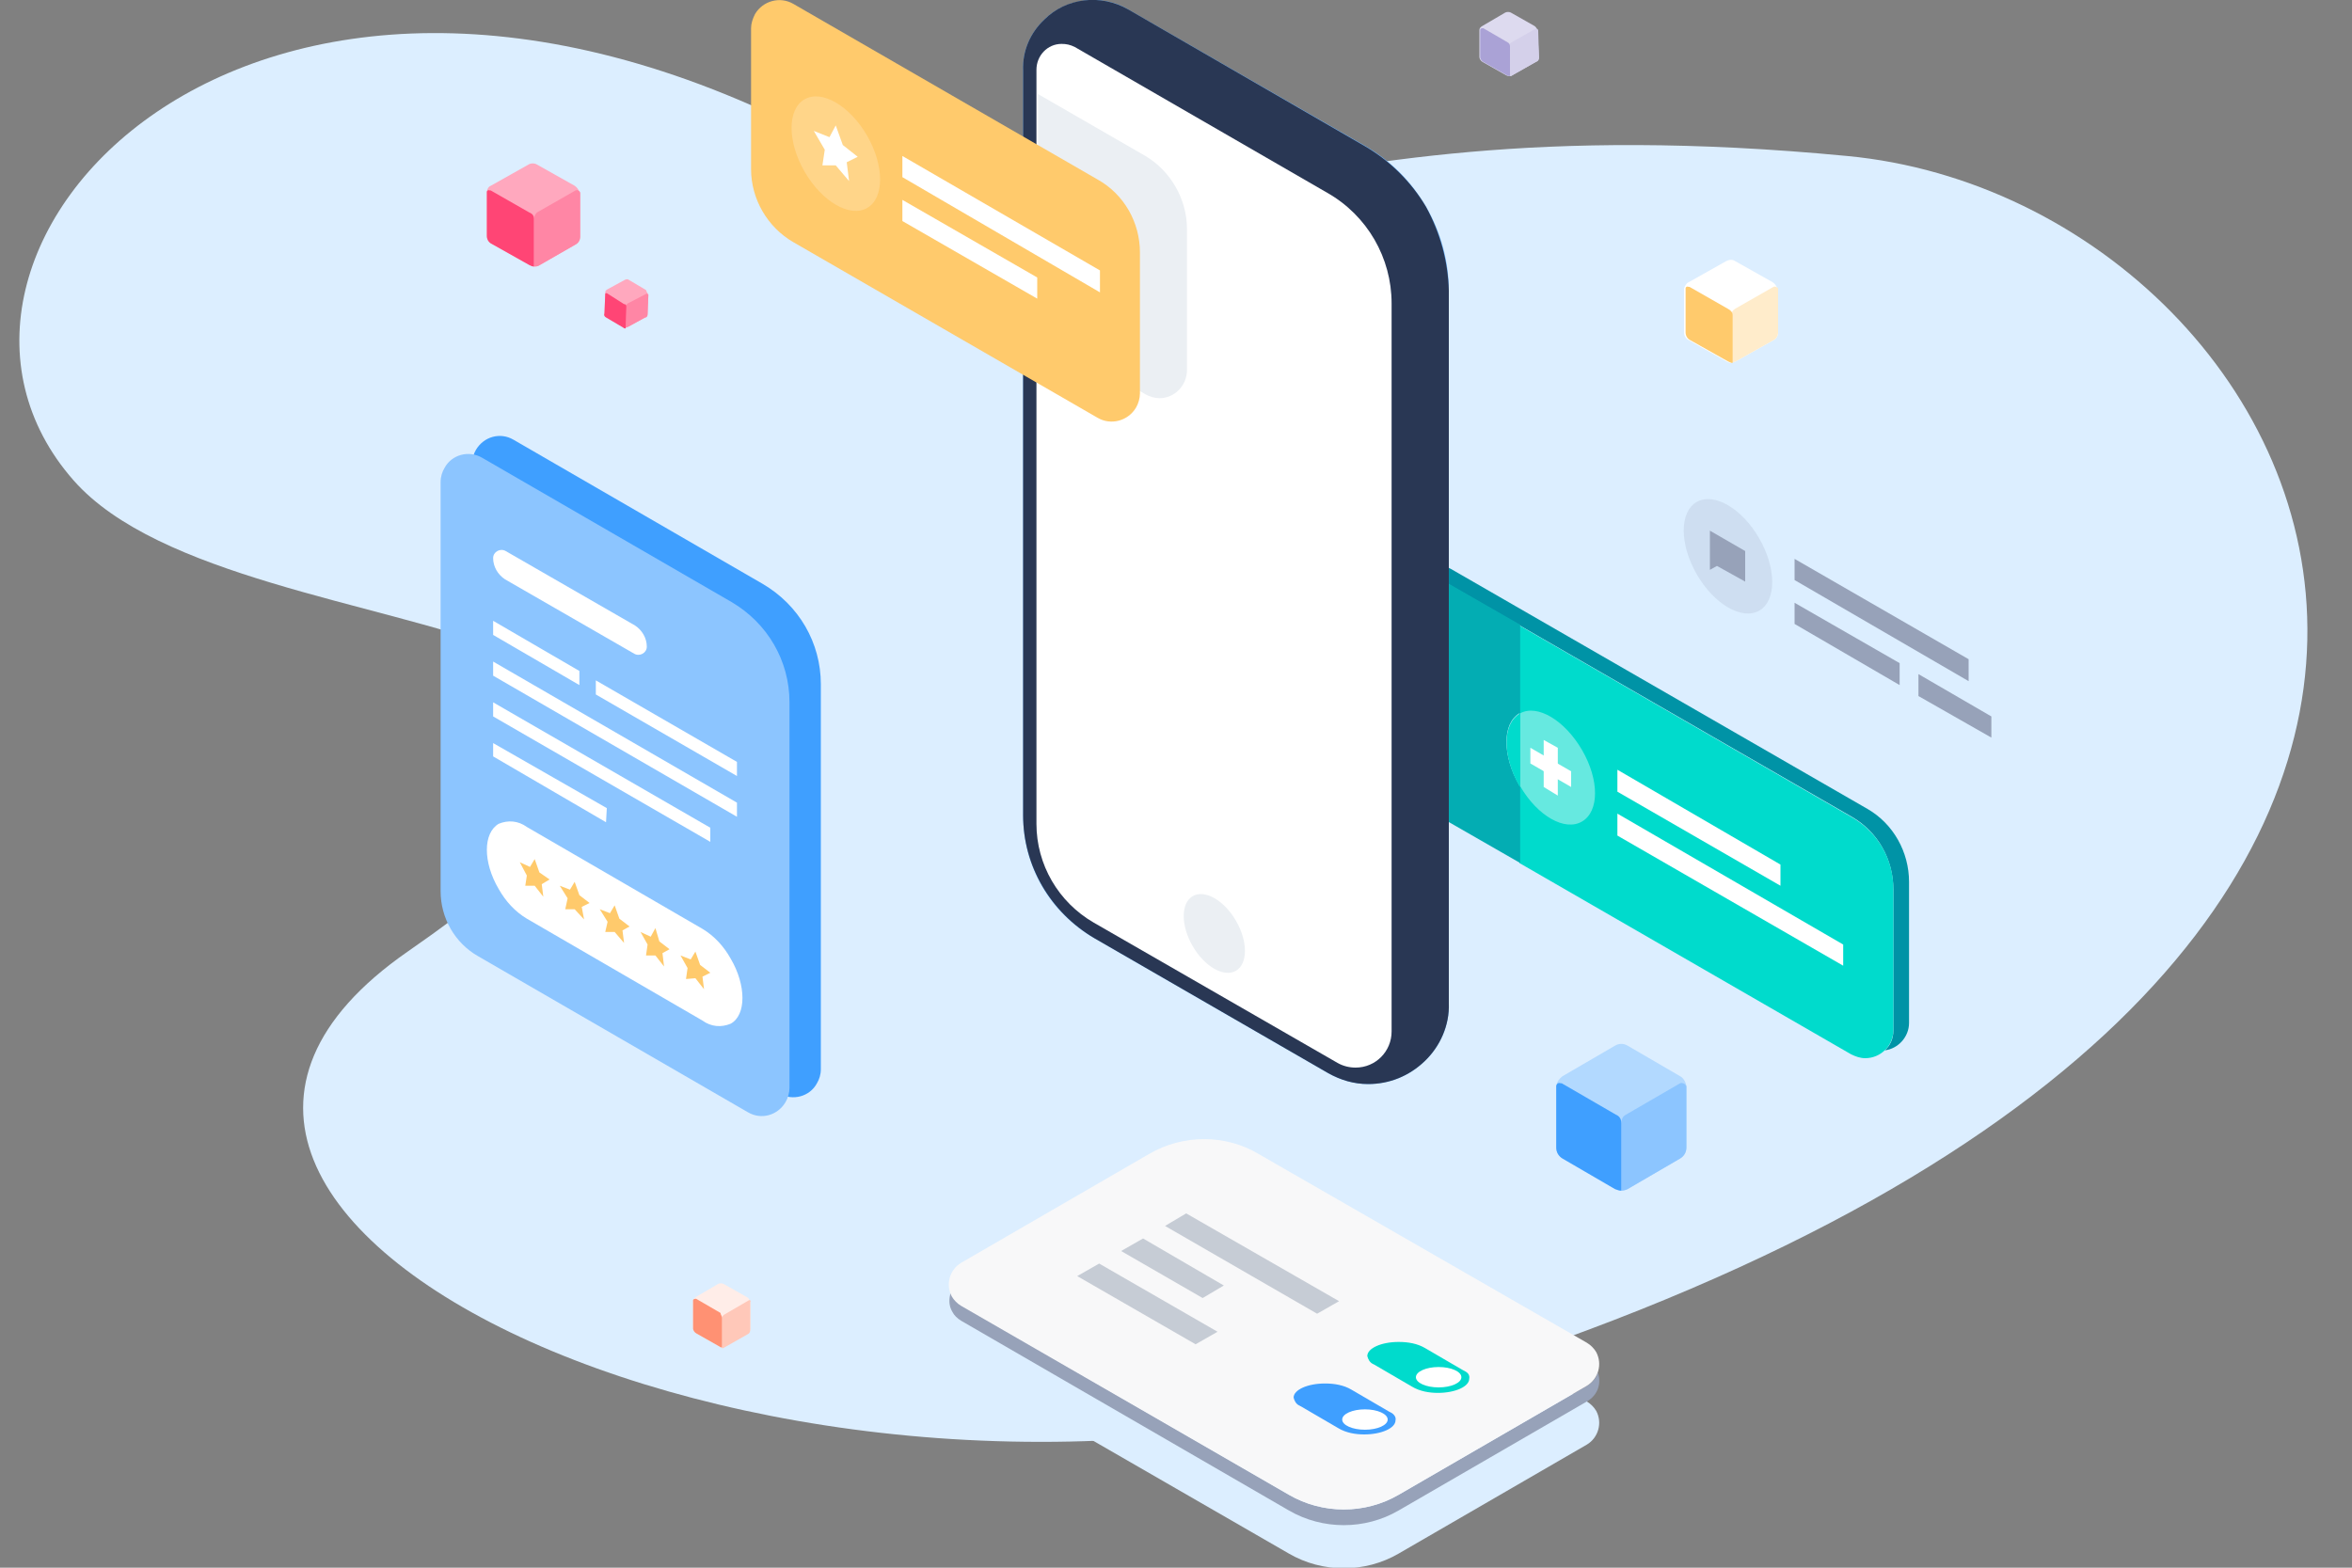 <svg xmlns="http://www.w3.org/2000/svg" width="300" height="200"><rect width="100%" height="100%" fill="#808080" stroke="none"/><style>.st0{fill:#dceeff}.st2{fill:#97a2b9}.st4{fill:#00dbcc}.st5{fill:#fff}.st8{fill:#6fb7ff}.st10{fill:#ebeff3}.st12{fill:#8cc5ff}.st13{fill:#3f9fff}.st15{fill:#ffca6c}.st16{fill:#ffa8be}.st17{fill:#ff86a5}.st18{fill:#ff4575}.st19{opacity:.2}</style><path class="st0" d="M52 121.4c-49.4 34.3 48.6 79.9 128.2 55.8 167.8-50.9 118-151.4 55.4-157.3-79.4-7.6-89.5 19.4-131.3-2.4-73-38.1-120.3 15-94.9 43.8C30.9 85.7 119.8 74.4 52 121.4z"/><path d="M236.2 104.2c3.3 1.9 5.3 5.4 5.3 9.3v18c0 1-.4 1.9-1.1 2.5 1.7-.2 3.1-1.7 3.1-3.5v-18c0-3.8-2-7.4-5.3-9.3l-53.1-30.6c-.5-.3-1.2-.5-1.8-.5-1 0-1.9.4-2.5 1h.5c.6 0 1.2.2 1.8.5l53.1 30.6z" fill="#0093a6"/><path class="st0" d="M146.6 154.7l-24 13.9c-1.5.9-2 2.8-1.2 4.3.3.5.7.9 1.2 1.2l41.8 24.1c4.3 2.5 9.7 2.5 14 0l24-13.9c1.5-.9 2-2.8 1.2-4.3-.3-.5-.7-.9-1.2-1.2l-41.8-24.1c-4.3-2.5-9.7-2.5-14 0z"/><path class="st2" d="M202.4 178.8l-24 13.9c-4.3 2.5-9.7 2.5-14 0l-41.8-24.2c-.5-.3-.9-.7-1.1-1.1-.5-.8-.5-1.7-.2-2.6.1.2.1.4.2.6.3.5.7.9 1.1 1.1l41.8 24.2c4.3 2.5 9.7 2.5 14 0l24-13.9c.7-.4 1.2-1 1.4-1.7.5 1.4 0 2.9-1.4 3.7z"/><path d="M146.6 147.2l-24 13.9c-1.5.9-2 2.8-1.2 4.3.3.5.7.9 1.2 1.2l41.8 24.1c4.3 2.5 9.7 2.5 14 0l24-13.9c1.5-.9 2-2.8 1.2-4.3-.3-.5-.7-.9-1.2-1.2l-41.9-24.1c-4.2-2.5-9.6-2.5-13.9 0z" fill="#f8f8f9"/><path class="st4" d="M241.5 113.4v18c0 2-1.6 3.6-3.6 3.6-.6 0-1.2-.2-1.8-.5l-42.3-24.4V79.8l42.3 24.4c3.4 1.9 5.4 5.4 5.4 9.2z"/><path class="st5" d="M206.3 103.8v2.8l28.8 16.6v-2.7zm0-5.6v2.8l20.8 12v-2.7z"/><path class="st5" d="M201.8 104.8c-2.2 1.3-5.7-.7-7.9-4.5V91c2.2-1.2 5.7.9 7.9 4.7s2.2 7.8 0 9.1z" opacity=".4"/><path class="st5" d="M196.9 94.4v6l1.8 1.1v-6.1z"/><path class="st5" d="M195.2 95.4v2l5.2 3v-2z"/><path d="M193.8 100.2l.1.1v9.8l-10.8-6.2c-3.3-1.9-5.3-5.4-5.4-9.3v-18c0-2 1.6-3.6 3.6-3.6.6 0 1.2.2 1.8.5l10.8 6.2V91h-.1c-2.2 1.3-2.2 5.4 0 9.2z" fill="#03adb3"/><path class="st4" d="M193.9 91v9.4l-.1-.1c-2.2-3.9-2.2-8 .1-9.3z"/><path class="st8" d="M140.4 118.1l29.8 17.2c4 2.3 9.2.9 11.6-3.1.7-1.3 1.1-2.7 1.1-4.2V37.1c0-7-3.7-13.4-9.8-16.9L143 2.8c-3.4-2-7.8-.8-9.8 2.6-.6 1.1-1 2.3-1 3.6v95c.1 5.9 3.2 11.2 8.2 14.1z"/><path class="st8" d="M139.4 1.8c1.3 0 2.5.4 3.6 1l30.1 17.4c6 3.5 9.7 9.9 9.8 16.9V128c0 4.7-3.8 8.5-8.5 8.5-1.5 0-2.9-.4-4.2-1.1l-29.8-17.2c-5-2.9-8.1-8.3-8.1-14.1V9c0-4 3.2-7.2 7.1-7.2m0-1.8c-2.3 0-4.6.9-6.2 2.5-1.8 1.7-2.8 4-2.7 6.5v95c0 6.5 3.4 12.4 9.1 15.7l29.8 17.2c1.6.9 3.3 1.4 5.1 1.4 2.7 0 5.2-1 7.2-2.9s3.2-4.6 3.1-7.4V37.1c0-7.6-4.1-14.7-10.7-18.5L143.9 1.2C142.6.4 141 0 139.4 0z"/><path d="M181.9 26.4c-1.9-3.2-4.6-5.9-7.9-7.8L143.9 1.2c-3.5-2-7.9-1.5-10.7 1.3-1.8 1.7-2.8 4-2.7 6.5v95c0 6.5 3.5 12.4 9.1 15.7l29.8 17.2c1.6.9 3.3 1.4 5.1 1.4 2.7 0 5.2-1 7.2-2.9s3.2-4.6 3.1-7.4V37.1c-.1-3.8-1.1-7.4-2.9-10.7zm-7.5 110z" fill="#293754"/><path class="st5" d="M177.5 38.7v92.9c0 2.5-2 4.6-4.6 4.6-.8 0-1.6-.2-2.3-.6l-31.1-17.9c-4.5-2.6-7.3-7.4-7.3-12.6V8.9c0-1.8 1.4-3.3 3.2-3.3.6 0 1.1.1 1.7.4l32.2 18.6c5.1 2.9 8.2 8.3 8.2 14.1z"/><ellipse transform="rotate(-30 154.869 119.113)" class="st10" cx="154.9" cy="119.1" rx="3.2" ry="5.5"/><path class="st10" d="M151.4 29.2v18c0 2-1.6 3.6-3.5 3.6-.6 0-1.3-.2-1.8-.5l-13.7-7.9V12l13.7 7.9c3.2 1.9 5.3 5.5 5.3 9.3z"/><path d="M215.1 138.7v7.7c0 .6-.3 1.1-.8 1.4l-6.7 3.9c-.2.1-.5.2-.8.2-.3 0-.5-.1-.8-.2l-6.7-3.9c-.5-.3-.8-.8-.8-1.4v-7.9c.1-.5.4-.9.8-1.2l6.7-3.9c.5-.3 1.1-.3 1.6 0l6.7 3.9c.4.2.7.7.8 1.2v.2z" fill="#b2d9ff"/><path class="st12" d="M215.1 138.6v7.8c0 .6-.3 1.1-.8 1.4l-6.7 3.9c-.2.1-.5.2-.8.2v-8.6c0-.5.2-.9.6-1.1l6.9-4c.2-.1.5 0 .7.2v.1c.1 0 .1.1.1.1z"/><path class="st13" d="M206.8 143.3v8.6c-.3 0-.5-.1-.8-.2l-6.7-3.9c-.5-.3-.8-.8-.8-1.4V138.5c.1-.3.3-.4.6-.3h.1l6.9 4c.5.2.7.6.7 1.1z"/><path class="st5" d="M226.8 36.9v5.5c0 .4-.2.8-.6 1l-4.8 2.7c-.2.1-.4.1-.6.2-.2 0-.4-.1-.6-.2l-4.8-2.7c-.4-.2-.6-.6-.6-1v-5.6c.1-.3.3-.7.6-.8l4.8-2.7c.4-.2.8-.2 1.1 0l4.8 2.7c.3.2.5.5.6.8.1 0 .1.1.1.1z"/><path d="M226.8 36.8v5.6c0 .4-.2.8-.6 1l-4.8 2.7c-.2.1-.4.1-.6.2v-6.1c0-.3.2-.6.5-.8l4.9-2.8c.2-.1.4 0 .5.1.1 0 .1 0 .1.1z" fill="#ffeccb"/><path class="st15" d="M221 40.2v6.1c-.2 0-.4-.1-.6-.2l-4.8-2.7c-.4-.2-.6-.6-.6-1v-5.6c0-.2.2-.3.4-.2h.1l4.9 2.8c.4.2.6.5.6.8z"/><path class="st16" d="M74 24.7v5.5c0 .4-.2.8-.6 1l-4.7 2.7c-.2.1-.4.1-.6.1-.2 0-.4-.1-.6-.2l-4.8-2.7c-.4-.2-.6-.6-.6-1v-5.6c0-.3.2-.7.5-.8l4.8-2.7c.3-.2.8-.2 1.1 0l4.8 2.7c.3.2.5.5.6.8.1.1.1.1.1.2z"/><path class="st17" d="M74 24.6v5.6c0 .4-.2.8-.6 1l-4.7 2.7c-.2.1-.4.1-.6.1v-6.1c0-.3.2-.6.4-.8l4.9-2.8c.2-.1.4 0 .5.1.1.1.1.1.1.2 0-.1 0 0 0 0z"/><path class="st18" d="M68.1 27.9V34c-.2 0-.4-.1-.6-.2l-4.8-2.7c-.4-.2-.6-.6-.6-1v-5.6c0-.2.2-.3.4-.2h.1l4.9 2.8c.5.2.6.5.6.8z"/><path class="st16" d="M82.7 37.6l-.1 2.5c0 .2-.1.4-.3.4l-2.2 1.2c-.1 0-.2.1-.3.1-.1 0-.2 0-.3-.1l-2.2-1.3c-.2-.1-.3-.3-.2-.5l.1-2.5v-.1c0-.2.1-.3.3-.4l2.2-1.2c.2-.1.4-.1.5 0l2.2 1.3c.1.3.2.4.3.6z"/><path class="st17" d="M82.7 37.6l-.1 2.5c0 .2-.1.4-.3.4l-2.2 1.2c-.1 0-.2.1-.3.1l.1-2.8c0-.1.1-.3.2-.3l2.3-1.2c.1-.1.2 0 .3.1-.1-.1-.1 0 0 0z"/><path class="st18" d="M79.9 39.1l-.1 2.8c-.1 0-.2 0-.3-.1l-2.2-1.3c-.2-.1-.3-.3-.2-.5l.1-2.5c0-.1.1-.1.2-.1l2.2 1.4c.2 0 .3.1.3.3z"/><path class="st15" d="M101.2 30.9L140 53.3c1.7 1 3.9.4 4.9-1.3.3-.5.5-1.2.5-1.8v-18c0-3.8-2-7.4-5.4-9.3L101.2.5c-1.7-1-3.9-.4-4.9 1.3-.3.6-.5 1.2-.5 1.8v18c0 3.8 2.1 7.4 5.4 9.3z"/><path class="st5" d="M115.1 25.5v2.7l17.2 9.9v-2.7zm0-5.6v2.7l25.2 14.7v-2.8z"/><g class="st19"><ellipse transform="rotate(-30 106.61 19.578)" class="st5" cx="106.6" cy="19.6" rx="4.6" ry="8"/></g><path class="st5" d="M106.6 16l-.8 1.5-2-.8 1.4 2.4-.3 2h1.7l1.7 2-.3-2.4 1.4-.7-1.9-1.5-.9-2.5"/><path class="st2" d="M242.3 84.6v2.8l-13.4-7.8v-2.7zm11.7 6.8v2.7l-9.3-5.3V86zm-25.1-20.1V74l22.2 12.9v-2.8z"/><g class="st19"><ellipse transform="rotate(-30 220.348 70.976)" class="st2" cx="220.4" cy="71" rx="4.6" ry="8"/></g><path class="st2" d="M222.6 70.3l-4.5-2.6v5l.9-.5 3.6 2v-3.9"/><path class="st13" d="M65 119.7l34.4 19.8c1.7 1 3.9.4 4.8-1.3.3-.5.5-1.1.5-1.8V87.3c0-5.3-2.8-10.1-7.4-12.8L65.5 56.1c-1.7-1-3.8-.4-4.8 1.3-.3.5-.5 1.2-.5 1.8v52.2c0 3.4 1.8 6.6 4.8 8.3z"/><path class="st12" d="M61 122l34.4 19.9c1.7 1 3.8.4 4.8-1.3.3-.5.5-1.2.5-1.8V89.6c0-5.3-2.8-10.1-7.4-12.8L61.5 58.4c-1.7-1-3.9-.4-4.8 1.3-.3.5-.5 1.1-.5 1.8v52.2c0 3.4 1.8 6.6 4.8 8.3z"/><path class="st5" d="M93.2 122.3c-.9-1.6-2.1-2.9-3.6-3.8l-22.4-13c-1.1-.8-2.4-.9-3.6-.4-2 1.2-2 4.9 0 8.3.9 1.6 2.1 2.9 3.6 3.8l22.4 13c1.1.8 2.4.9 3.6.4 2-1.1 2-4.9 0-8.3z"/><path class="st15" d="M68.2 109.6l-.6 1-1.3-.6.9 1.7-.2 1.3h1.2l1.1 1.4-.2-1.6 1-.6-1.3-.9-.6-1.7m5.1 2.9l-.6 1-1.3-.5 1 1.6-.3 1.4h1.2l1.2 1.3-.3-1.6 1-.5-1.3-1-.6-1.7m5.1 3l-.6 1-1.3-.5 1 1.6-.3 1.3h1.2l1.2 1.4-.2-1.6.9-.5-1.3-1-.6-1.7m5.2 2.9l-.6 1.1-1.3-.6.9 1.6-.2 1.4h1.2l1.1 1.4-.2-1.7.9-.5-1.3-1-.5-1.7m5.1 3l-.6 1-1.3-.5.9 1.6-.2 1.4 1.2-.1 1.1 1.4-.2-1.6 1-.5-1.3-1-.6-1.7"/><path class="st5" d="M62.9 79.2l11 6.4v1.8l-11-6.4zm31.1 18V99L76 88.6v-1.8zM62.9 84.4v1.8l31.1 18v-1.8zm0 5.2v1.8l27.7 16v-1.8zm0 5.2l14.5 8.3-.1 1.8-14.4-8.4zm0-23.6c0 1.1.6 2.1 1.5 2.7l16.5 9.5c.7.4 1.6-.1 1.6-.9 0-1.1-.6-2.1-1.5-2.7l-16.5-9.5c-.7-.4-1.6.1-1.6.9z"/><path d="M95.7 166.1v3.4c0 .3-.1.5-.3.6l-3 1.7c-.1.1-.2.1-.3.1-.1 0-.2 0-.3-.1l-3-1.7c-.2-.1-.4-.4-.4-.6V166c0-.2.2-.4.3-.5l2.9-1.7c.2-.1.5-.1.7 0l3 1.7c.2.1.3.3.4.6 0-.1 0 0 0 0z" fill="#ffede8"/><path d="M95.7 166.1v3.5c0 .3-.1.5-.3.6l-3 1.7c-.1.1-.2.1-.3.1v-3.8c0-.2.1-.4.3-.5l3.1-1.8c.1-.1.2 0 .3.1-.1 0-.1 0-.1.1 0-.1 0-.1 0 0z" fill="#ffc8b9"/><path d="M92.1 168.1v3.8c-.1 0-.2 0-.3-.1l-3-1.7c-.2-.1-.4-.4-.4-.6v-3.6c0-.1.1-.2.3-.2h.1l3.1 1.8c0 .2.2.4.2.6z" fill="#ff9173"/><path d="M196.3 7.3c0 .3-.1.5-.4.6l-3 1.7c-.1.1-.2.1-.4.1-.1 0-.2 0-.4-.1l-3-1.7c-.2-.1-.4-.4-.4-.6V3.8c0-.2.2-.4.4-.5l2.9-1.7c.2-.1.5-.1.7 0l3 1.7c.2.1.4.4.4.7l.2 3.3z" fill="#dddaef"/><path d="M196.3 7.3c0 .3-.1.5-.4.6l-3 1.7c-.1.1-.2.1-.4.1V5.9c0-.2.1-.4.3-.5l3-1.7c.2-.1.4 0 .4.2l.1 3.4z" fill="#d4d0ea"/><path d="M192.6 5.9v3.8c-.1 0-.2 0-.4-.1l-3-1.7c-.2-.1-.4-.4-.4-.6V3.8c0-.1.1-.2.3-.2h.1l3.1 1.8c.2.1.3.3.3.5z" fill="#aaa2d6"/><path class="st4" d="M186.8 174.9l-.2-.1-4.8-2.8c-1-.6-2.2-.8-3.4-.8-2.2 0-4 .8-4 1.8.1.4.3.8.7 1l.2.1 4.8 2.8c1 .6 2.2.8 3.3.8 2.2 0 4-.8 4-1.8.1-.5-.2-.8-.6-1z"/><ellipse class="st5" cx="183.5" cy="175.7" rx="2.9" ry="1.3"/><path class="st13" d="M177.4 180.2l-.2-.1-4.8-2.8c-1-.6-2.2-.8-3.4-.8-2.2 0-4 .8-4 1.8.1.4.3.8.7 1 .1 0 .1.1.2.1l4.8 2.8c1 .6 2.2.8 3.3.8 2.2 0 4-.8 4-1.8.1-.4-.2-.8-.6-1z"/><ellipse class="st5" cx="174.1" cy="181.1" rx="2.9" ry="1.3"/><path d="M151.3 154.8l19.5 11.2-2.8 1.6-19.4-11.2zm-11.1 6.4l15.1 8.7-2.8 1.6-15.1-8.7zm5.6-3.2l10.3 6-2.7 1.6-10.4-6z" fill="#c6ccd5"/></svg>
